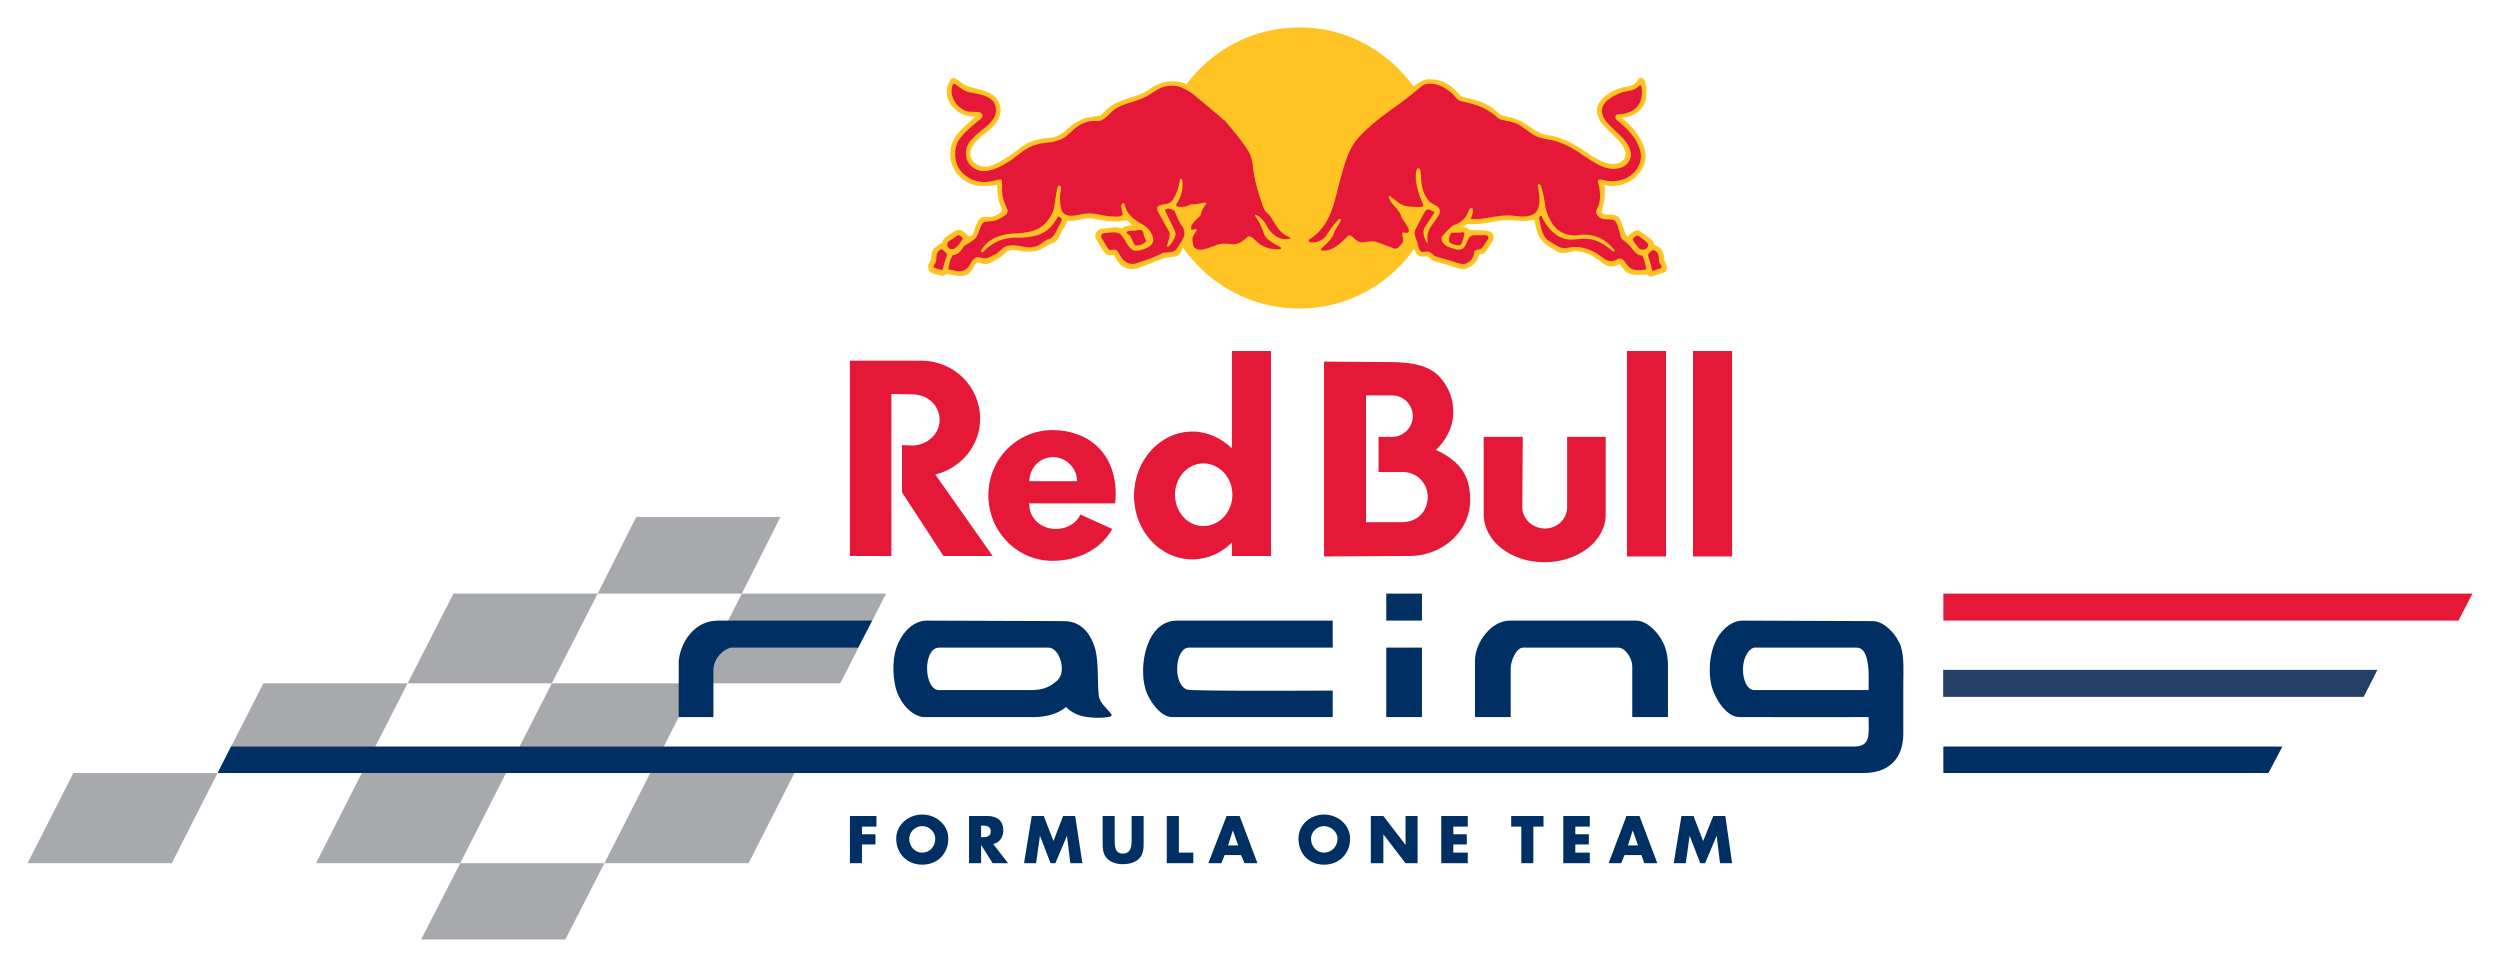 <?xml version="1.0" encoding="UTF-8" standalone="no"?>
<!DOCTYPE svg PUBLIC "-//W3C//DTD SVG 1.0//EN" "http://www.w3.org/TR/2001/REC-SVG-20010904/DTD/svg10.dtd">
<!-- Created with Inkscape (http://www.inkscape.org/) by Marsupilami -->
<svg
   xmlns:svg="http://www.w3.org/2000/svg"
   xmlns="http://www.w3.org/2000/svg"
   version="1.0"
   width="1024"
   height="396"
   viewBox="-1.773 -1.773 161.952 62.639"
   id="svg39132">
  <defs
     id="defs39134" />
  <path
     d="M 82.406,-3e-06 C 79.398,-3e-06 76.719,1.47 75.062,3.719 L 75.031,3.656 C 74.796,3.55 74.532,3.516 74.25,3.5 C 73.627,3.467 73.092,3.699 72.625,4.062 C 71.81,4.595 70.767,4.58 70,5.25 C 69.822,5.379 69.67,5.621 69.469,5.719 C 69.21,5.759 68.937,5.788 68.687,5.844 C 68.106,5.981 67.624,6.321 67.187,6.75 C 66.921,6.96 66.636,7.091 66.312,7.156 C 65.602,7.18 64.909,7.36 64.344,7.781 C 63.754,8.232 63.17,8.662 62.5,8.937 C 62.145,9.074 61.666,9.055 61.375,8.781 C 61.092,8.555 61.036,8.237 61.125,7.906 C 61.335,7.455 61.736,7.08 62.156,6.781 C 62.714,6.361 63.192,5.775 63,5.031 C 62.709,4.086 61.683,4.071 60.906,3.812 L 60.719,3.719 C 60.429,3.565 60.33,3.402 60.031,3.281 C 59.917,3.241 59.846,3.334 59.781,3.406 C 59.587,3.745 59.496,4.096 59.594,4.5 C 59.73,5.106 60.347,5.652 60.969,5.75 C 61.106,5.782 61.267,5.772 61.406,5.812 C 60.985,6.136 60.565,6.519 60.219,6.937 C 59.757,7.48 59.646,8.362 59.937,9 C 60.187,9.637 60.83,10.145 61.5,10.25 C 61.929,10.33 62.401,10.259 62.812,10.219 C 62.836,10.76 62.881,11.306 63.125,11.75 L 63.125,11.906 C 62.94,12.091 62.711,12.209 62.469,12.281 C 62.299,12.297 62.106,12.249 61.937,12.281 C 61.686,12.297 61.589,12.517 61.5,12.719 C 61.307,13.017 61.402,13.4 61.031,13.562 L 60.594,13.187 C 60.197,12.961 59.877,13.361 59.562,13.531 C 59.401,13.62 59.282,13.782 59.25,13.969 C 59.009,14.09 58.746,14.234 58.625,14.5 C 58.545,14.661 58.562,14.885 58.531,15.062 C 58.459,15.207 58.352,15.331 58.344,15.5 C 58.369,15.614 58.372,15.755 58.469,15.844 C 58.704,15.981 58.96,16.03 59.219,16.094 C 59.356,16.126 59.449,16.017 59.562,15.969 C 59.934,16.057 60.394,16.167 60.781,16.062 C 61.169,15.957 61.257,15.507 61.5,15.25 C 61.694,15.194 61.867,15.335 62.062,15.344 C 62.401,15.319 62.67,15.067 62.969,14.937 C 63.154,14.809 63.322,14.621 63.5,14.5 C 63.677,14.427 63.829,14.421 64.031,14.437 C 64.531,14.542 65.18,14.625 65.656,14.375 C 65.922,14.237 66.17,14.049 66.469,13.969 C 66.896,13.759 66.914,13.245 67.187,12.937 L 67.375,12.531 C 67.972,12.62 68.488,12.261 69.094,12.406 C 69.747,12.536 70.54,12.661 71.219,12.5 C 71.339,12.621 71.474,12.682 71.562,12.812 C 71.329,12.86 71.076,12.837 70.906,13.031 C 70.551,12.869 70.13,12.999 69.75,13.031 C 69.549,13.04 69.324,13.119 69.219,13.312 C 69.162,13.425 69.171,13.606 69.219,13.719 L 69.75,14.562 C 69.822,14.644 69.88,14.734 70,14.75 C 70.121,14.782 70.285,14.724 70.406,14.781 C 70.527,14.999 70.641,15.229 70.844,15.406 C 71.102,15.632 71.52,15.706 71.875,15.625 C 72.472,15.406 73.066,15.188 73.656,14.937 L 74.406,14.844 C 74.649,14.762 74.777,14.491 74.875,14.281 C 76.517,16.659 79.297,18.219 82.406,18.219 C 85.482,18.219 88.196,16.68 89.844,14.344 C 89.854,14.37 89.867,14.416 89.875,14.437 C 89.909,14.522 89.967,14.66 90.031,14.719 C 90.192,14.912 90.47,14.835 90.687,14.844 C 90.832,14.949 90.986,15.107 91.156,15.156 C 91.656,15.285 92.14,15.424 92.625,15.594 C 92.779,15.641 92.955,15.689 93.125,15.656 C 93.537,15.567 93.935,15.2 94.031,14.781 C 94.047,14.627 94.262,14.745 94.344,14.656 C 94.626,14.43 94.727,14.087 94.937,13.812 C 95.002,13.707 95.009,13.55 94.969,13.437 C 94.92,13.34 94.816,13.251 94.719,13.219 C 94.315,13.106 93.835,13.166 93.406,13.125 L 93.312,13.031 C 93.224,12.95 93.114,12.97 93,12.937 L 93.25,12.75 C 93.775,12.765 94.32,12.73 94.812,12.625 C 95.2,12.535 95.603,12.484 96.031,12.5 C 96.547,12.532 97.099,12.583 97.625,12.469 C 97.745,12.962 97.754,13.416 98.125,13.812 C 98.392,14.151 98.77,14.297 99.094,14.531 C 99.432,14.694 99.871,14.581 100.219,14.5 C 101.002,14.484 101.599,14.914 102.188,15.375 C 102.47,15.56 102.881,15.496 103.156,15.344 C 103.278,15.512 103.394,15.675 103.562,15.812 C 103.935,16.151 104.493,16.006 104.969,16.031 C 105.017,16.104 105.106,16.149 105.188,16.156 L 106.062,15.875 L 106.156,15.781 C 106.31,15.555 106.144,15.32 106.062,15.125 C 106.014,14.956 106.024,14.771 105.969,14.594 C 105.888,14.327 105.618,14.16 105.375,14.062 C 105.366,13.95 105.322,13.862 105.25,13.781 C 104.975,13.571 104.698,13.343 104.406,13.156 C 104.1,13.092 103.897,13.337 103.688,13.531 C 103.606,13.555 103.58,13.424 103.531,13.375 C 103.418,13.076 103.334,12.738 103.188,12.437 C 103.026,12.115 102.69,12.132 102.375,12.125 C 102.237,12.125 102.089,12.114 102,12 C 101.984,11.774 102.101,11.57 102.125,11.375 C 102.206,11.011 102.221,10.549 102.156,10.219 C 102.31,10.219 102.433,10.274 102.594,10.281 C 103.022,10.289 103.425,10.194 103.781,10 C 104.386,9.636 104.828,9.046 104.844,8.344 C 104.819,7.964 104.724,7.666 104.562,7.344 C 104.28,6.786 103.815,6.286 103.312,5.875 C 103.638,5.81 103.937,5.74 104.219,5.562 C 104.816,5.184 104.964,4.538 104.875,3.875 C 104.843,3.665 104.819,3.41 104.625,3.281 C 104.39,3.167 104.34,3.496 104.188,3.594 C 103.921,3.867 103.519,3.816 103.188,3.937 C 102.59,4.131 101.858,4.541 101.688,5.219 C 101.591,6.155 102.513,6.682 103.062,7.312 C 103.329,7.62 103.589,7.955 103.531,8.375 C 103.468,8.552 103.304,8.701 103.125,8.781 C 102.487,9.007 101.9,8.644 101.375,8.344 C 100.479,7.722 99.537,7.09 98.406,6.969 C 97.866,6.864 97.429,6.494 96.969,6.187 C 96.581,5.961 96.163,5.824 95.719,5.75 C 95.355,5.702 95.127,5.341 94.812,5.156 C 94.361,4.865 93.877,4.699 93.344,4.594 C 93.159,4.537 92.926,4.529 92.781,4.375 C 92.595,4.157 92.415,3.942 92.187,3.781 C 91.727,3.474 91.184,3.31 90.594,3.375 C 90.302,3.447 90.079,3.635 89.812,3.812 C 89.806,3.817 89.787,3.808 89.781,3.812 C 88.129,1.516 85.45,-3e-06 82.406,-3e-06 z"
     id="path2625"
     style="fill:#ffc423;fill-opacity:1;fill-rule:nonzero;stroke:none" />
  <path
     d="M 39.438,31.719 L 36.938,36.687 L 46.281,36.687 L 48.781,31.719 L 39.438,31.719 z M 46.281,36.687 L 43.312,42.5 L 52.656,42.5 L 55.625,36.687 L 46.281,36.687 z M 43.312,42.5 L 33.969,42.5 L 31,48.312 L 40.344,48.312 L 43.312,42.5 z M 40.344,48.312 L 37.375,54.156 L 46.719,54.156 L 49.687,48.312 L 40.344,48.312 z M 37.375,54.156 L 28.031,54.156 L 25.5,59.094 L 34.844,59.094 L 37.375,54.156 z M 28.031,54.156 L 31,48.312 L 21.656,48.312 L 18.688,54.156 L 28.031,54.156 z M 21.656,48.312 L 24.625,42.5 L 15.281,42.5 L 12.312,48.312 L 21.656,48.312 z M 12.312,48.312 L 2.969,48.312 L 0,54.156 L 9.344,54.156 L 12.312,48.312 z M 24.625,42.5 L 33.969,42.5 L 36.938,36.687 L 27.594,36.687 L 24.625,42.5 z"
     id="path2637"
     style="fill:#a7a9ac;fill-opacity:1;fill-rule:nonzero;stroke:none" />
  <path
     d="M 151.358,43.379 L 124.115,43.379 L 124.115,41.626 L 152.251,41.626 L 151.358,43.379 z"
     id="path2641"
     style="fill:#233f68;fill-opacity:1;fill-rule:nonzero;stroke:none" />
  <path
     d="M 60,3.625 C 59.879,3.81 59.859,4.024 59.875,4.25 C 59.94,4.759 60.297,5.229 60.781,5.406 C 61.064,5.527 61.397,5.436 61.687,5.5 C 61.769,5.534 61.867,5.599 61.875,5.687 C 61.859,5.767 61.854,5.849 61.781,5.906 C 61.329,6.285 60.847,6.656 60.469,7.125 C 60.065,7.561 60.009,8.325 60.219,8.875 C 60.452,9.505 61.089,9.919 61.719,10 C 62.179,10.072 62.612,9.932 63.031,9.844 C 63.087,9.844 63.101,9.905 63.125,9.937 C 63.166,10.309 63.108,10.661 63.187,11 C 63.26,11.315 63.386,11.536 63.5,11.844 C 63.516,11.947 63.48,12.045 63.406,12.125 C 63.172,12.304 62.945,12.417 62.687,12.531 L 62.062,12.594 L 61.937,12.625 C 61.702,12.9 61.676,13.194 61.531,13.5 C 61.336,13.822 60.986,13.97 60.687,14.156 C 60.591,14.309 60.481,14.471 60.344,14.594 C 60.239,14.69 60.106,14.734 59.969,14.75 C 59.75,15.001 59.714,15.347 59.656,15.687 C 60.011,15.719 60.373,15.914 60.719,15.719 C 61.019,15.582 61.086,15.217 61.312,15 C 61.491,14.806 61.76,14.929 61.969,14.969 C 62.285,14.985 62.515,14.761 62.781,14.656 C 62.967,14.535 63.119,14.34 63.312,14.219 C 63.684,14.041 64.205,14.145 64.594,14.219 C 64.9,14.299 65.234,14.246 65.5,14.125 C 65.75,13.971 65.966,13.752 66.25,13.687 C 66.5,13.559 66.614,13.297 66.719,13.062 C 66.799,12.845 67.015,12.656 67,12.406 C 66.935,12.35 66.879,12.242 66.781,12.25 C 66.66,12.42 66.575,12.589 66.437,12.75 C 65.905,13.477 65.044,13.625 64.187,13.625 C 63.307,13.592 62.513,13.875 61.906,14.562 C 61.866,14.586 61.814,14.564 61.781,14.531 C 61.757,14.435 61.835,14.385 61.875,14.312 C 62.416,13.546 63.267,13.36 64.156,13.344 C 64.641,13.312 65.089,13.241 65.5,13.031 C 65.96,12.797 66.275,12.327 66.469,11.875 C 66.572,11.366 66.621,10.797 66.75,10.312 C 66.766,10.265 66.834,10.234 66.875,10.25 C 66.924,10.259 66.969,10.317 66.969,10.375 C 66.88,10.875 66.837,11.454 67.031,11.937 C 67.419,12.446 68.1,12.087 68.625,12.062 C 69.174,12.014 69.664,12.217 70.187,12.25 C 70.446,12.241 70.735,12.318 70.937,12.156 C 70.994,12.067 70.922,11.972 70.906,11.875 C 70.89,11.73 70.8,11.526 70.937,11.406 C 70.979,11.372 71.03,11.396 71.062,11.437 C 71.135,11.639 71.182,11.854 71.312,12.031 C 71.571,12.362 71.957,12.627 72.312,12.812 C 72.652,13.046 72.914,13.369 72.937,13.781 C 72.937,13.991 72.755,14.152 72.594,14.25 C 72.319,14.386 72.01,14.501 71.687,14.469 C 71.26,14.259 71.157,13.799 70.875,13.469 C 70.73,13.306 70.499,13.265 70.281,13.281 C 70.047,13.306 69.835,13.303 69.625,13.375 C 69.569,13.424 69.555,13.521 69.562,13.594 C 69.709,13.86 69.87,14.109 70.031,14.375 C 70.217,14.489 70.462,14.299 70.625,14.5 C 70.762,14.71 70.852,14.964 71.062,15.125 C 71.264,15.302 71.577,15.394 71.844,15.281 C 72.441,15.095 73.036,14.892 73.594,14.594 L 73.781,14.594 C 74.007,14.569 74.245,14.576 74.406,14.406 C 74.584,14.149 74.737,13.931 74.875,13.656 C 75.012,13.471 74.931,13.17 74.875,12.969 C 74.6,12.629 74.459,12.262 74.312,11.875 C 74.175,11.835 74.061,11.742 73.906,11.75 C 73.835,11.782 73.729,11.762 73.687,11.844 L 74.312,13.125 C 74.352,13.221 74.4,13.34 74.375,13.469 C 74.286,13.736 74.155,13.994 73.937,14.187 C 73.896,14.212 73.845,14.244 73.812,14.187 C 73.886,13.912 74.016,13.627 74,13.312 L 73.375,12.187 C 73.302,12.034 73.18,11.896 73.187,11.719 C 73.187,11.639 73.279,11.564 73.344,11.531 C 73.617,11.442 73.945,11.469 74.156,11.25 C 74.43,10.821 74.582,10.415 74.656,9.906 C 74.672,9.874 74.671,9.813 74.719,9.812 C 74.769,9.796 74.789,9.85 74.812,9.875 C 74.894,10.432 74.761,11.001 74.437,11.437 C 74.421,11.494 74.405,11.552 74.469,11.594 C 74.776,11.69 75.116,11.606 75.375,11.469 C 75.706,11.476 76.012,11.391 76.312,11.344 C 76.344,11.359 76.375,11.405 76.375,11.437 C 76.174,11.664 76.056,11.897 76,12.187 C 75.757,12.437 75.4,12.667 75.375,13.031 C 75.415,13.209 75.582,13.046 75.687,13.062 C 75.736,13.07 75.75,13.109 75.75,13.156 L 75.531,13.5 C 75.402,13.71 75.531,13.955 75.531,14.156 C 75.587,14.317 75.8,14.406 75.969,14.406 C 76.332,14.39 76.646,14.239 76.969,14.125 C 77.325,13.972 77.767,13.997 78.156,14.062 C 78.535,14.039 78.811,13.781 79.094,13.531 C 79.247,13.531 79.395,13.636 79.5,13.75 C 79.936,14.217 80.492,14.424 81.187,14.375 C 81.227,14.335 81.205,14.251 81.156,14.219 L 80.781,14.031 C 80.514,13.861 80.184,13.642 80.094,13.344 C 80.014,13.077 79.88,12.759 79.719,12.5 C 79.662,12.371 79.531,12.286 79.531,12.125 C 79.951,12.27 80.212,12.691 80.406,13.062 C 80.712,13.49 81.151,13.825 81.781,13.687 C 81.805,13.655 81.797,13.618 81.781,13.594 L 81.5,13.469 C 81.015,13.185 80.799,12.639 80.5,12.219 C 80.395,12.065 80.222,11.966 80.125,11.812 C 79.779,10.867 79.464,9.925 79.375,8.844 C 79.302,8.576 79.27,8.312 79.125,8.062 C 78.689,7.351 78.112,6.686 77.562,6.031 C 77.515,5.984 77.43,5.97 77.406,5.906 L 75.5,4.312 C 75.266,4.135 74.986,3.996 74.719,3.875 C 74.316,3.721 73.77,3.769 73.375,3.937 C 72.962,4.155 72.592,4.48 72.156,4.625 C 71.526,4.907 70.822,4.952 70.281,5.437 C 69.966,5.711 69.687,6.135 69.219,6.062 C 68.694,6.037 68.24,6.239 67.844,6.562 C 67.489,6.885 67.147,7.255 66.687,7.344 C 66.284,7.514 65.787,7.44 65.375,7.594 C 64.721,7.755 64.212,8.261 63.656,8.656 C 63.099,8.98 62.57,9.329 61.875,9.312 C 61.422,9.281 60.989,8.967 60.844,8.531 C 60.706,8.03 60.855,7.528 61.25,7.187 C 61.662,6.695 62.301,6.409 62.625,5.844 C 62.794,5.546 62.789,5.065 62.562,4.781 C 62.135,4.337 61.495,4.324 60.937,4.187 C 60.582,4.09 60.315,3.794 60,3.625 z M 90.719,3.656 C 90.476,3.671 90.28,3.839 90.094,4 C 88.859,5.082 87.442,5.826 86.312,7.062 C 85.552,7.845 85.346,8.851 85.062,9.812 C 84.66,11.266 84.492,12.854 83.031,13.75 C 83.006,13.79 83.014,13.874 83.062,13.906 C 83.45,14.004 83.836,13.829 84.094,13.562 C 84.345,13.166 84.599,12.801 84.937,12.437 L 85.031,12.406 C 85.071,12.414 85.11,12.411 85.094,12.469 C 84.996,12.791 84.722,13.051 84.625,13.375 C 84.496,13.762 84.104,14.053 83.781,14.375 C 83.781,14.416 83.835,14.461 83.875,14.469 C 84.586,14.501 85.085,13.976 85.562,13.5 C 85.61,13.452 85.685,13.484 85.75,13.5 C 85.96,13.661 86.132,13.881 86.406,13.937 C 86.699,13.897 87.006,13.85 87.312,13.875 C 87.74,14.004 88.165,14.198 88.594,14.344 C 88.811,14.335 88.981,14.115 89.094,13.937 C 89.184,13.727 89.047,13.514 89.062,13.312 C 89.167,13.247 89.294,13.344 89.406,13.312 C 89.455,13.28 89.5,13.214 89.5,13.156 C 89.42,12.785 89.074,12.503 88.969,12.156 C 88.807,11.711 88.285,11.445 88.187,10.969 C 88.212,10.936 88.24,10.905 88.281,10.937 C 88.627,11.187 88.947,11.53 89.375,11.594 C 89.699,11.626 90.021,11.65 90.344,11.625 C 90.392,11.61 90.454,11.556 90.437,11.5 C 90.3,11.209 90.175,10.909 90.094,10.594 C 89.981,10.197 89.87,9.655 90,9.219 C 90.024,9.186 90.076,9.109 90.125,9.125 C 90.19,9.141 90.242,9.225 90.25,9.281 C 90.299,9.967 90.306,10.615 90.719,11.156 C 90.896,11.439 91.219,11.47 91.437,11.687 C 91.517,11.801 91.525,11.996 91.469,12.125 L 90.969,12.844 C 90.855,13.005 90.759,13.199 90.719,13.375 C 90.677,13.577 90.702,13.775 90.719,13.969 C 90.686,13.985 90.657,13.922 90.625,13.906 C 90.496,13.64 90.362,13.315 90.5,13 L 91.125,12.031 L 91.156,11.969 C 91.019,11.895 90.865,11.814 90.719,11.781 C 90.646,11.814 90.579,11.873 90.531,11.937 L 89.937,13.062 C 89.897,13.191 89.842,13.269 89.875,13.406 C 89.907,13.567 89.957,13.738 90.031,13.875 C 90.079,14.101 90.115,14.267 90.219,14.469 C 90.372,14.639 90.587,14.482 90.781,14.531 C 90.976,14.58 91.055,14.788 91.25,14.844 C 91.686,14.989 92.157,15.08 92.594,15.25 C 92.82,15.322 93.141,15.405 93.344,15.219 C 93.626,15.066 93.701,14.782 93.75,14.5 C 93.839,14.379 93.995,14.415 94.125,14.375 C 94.366,14.214 94.447,13.936 94.625,13.719 L 94.656,13.594 C 94.632,13.521 94.565,13.492 94.5,13.469 L 93.687,13.469 C 93.307,13.516 93.286,13.929 93.125,14.187 C 93.035,14.349 92.842,14.422 92.656,14.406 C 92.27,14.301 91.802,14.232 91.625,13.812 C 91.601,13.707 91.606,13.572 91.687,13.5 C 91.889,13.266 92.125,13.006 92.375,12.812 C 92.73,12.739 93.064,12.471 93.25,12.156 C 93.346,12.019 93.337,11.824 93.5,11.719 C 93.547,11.71 93.594,11.701 93.625,11.75 C 93.699,11.984 93.572,12.205 93.5,12.406 C 94.38,12.495 95.112,12.155 95.969,12.187 C 96.331,12.187 96.675,12.274 97.031,12.25 C 97.385,12.234 97.762,12.091 97.875,11.719 C 98.037,11.242 97.924,10.701 97.844,10.25 L 97.875,10.156 C 97.931,10.125 97.99,10.186 98.031,10.219 C 98.184,10.646 98.279,11.157 98.344,11.625 C 98.409,12.037 98.586,12.402 98.812,12.75 C 99.224,13.364 99.969,13.591 100.688,13.437 C 101.56,13.372 102.31,13.751 102.844,14.469 C 102.826,14.501 102.79,14.54 102.75,14.531 C 102.289,14.176 101.809,13.791 101.219,13.719 C 100.597,13.606 100.05,13.891 99.469,13.656 C 98.831,13.447 98.344,12.8 98.094,12.219 L 98.031,12.219 C 97.982,12.226 97.946,12.295 97.937,12.344 L 98.031,12.844 C 98.126,13.247 98.251,13.721 98.687,13.906 C 99.026,14.109 99.361,14.394 99.781,14.281 C 100.516,14.12 101.246,14.339 101.812,14.75 C 101.998,14.855 102.142,15.021 102.344,15.094 C 102.562,15.182 102.854,15.146 103.031,15 C 103.442,14.864 103.53,15.376 103.812,15.562 C 104.062,15.804 104.489,15.727 104.875,15.687 C 104.835,15.356 104.755,15.071 104.625,14.781 C 104.214,14.805 104.022,14.382 103.781,14.125 C 103.579,13.89 103.18,13.754 103.188,13.406 C 103.115,13.269 103.096,13.052 103.031,12.875 C 102.975,12.73 102.912,12.501 102.719,12.469 C 102.371,12.412 101.938,12.51 101.719,12.187 C 101.493,11.945 101.771,11.671 101.812,11.437 C 101.909,11.139 101.892,10.744 101.844,10.437 C 101.835,10.26 101.718,10.115 101.75,9.937 C 101.831,9.784 102.035,9.89 102.156,9.906 C 102.609,10.035 103.151,9.959 103.562,9.781 C 104.129,9.507 104.555,8.935 104.531,8.281 C 104.45,7.432 103.841,6.736 103.188,6.187 C 103.066,6.082 102.915,5.997 102.875,5.844 C 102.859,5.512 103.252,5.674 103.438,5.594 C 103.664,5.537 103.876,5.472 104.062,5.344 C 104.555,5.012 104.66,4.409 104.562,3.844 C 104.547,3.795 104.541,3.75 104.469,3.75 C 104.379,3.824 104.3,3.905 104.188,3.969 C 103.873,4.155 103.456,4.119 103.125,4.281 C 102.714,4.459 102.209,4.719 102.031,5.187 C 101.984,5.421 102.02,5.681 102.125,5.875 C 102.625,6.666 103.705,7.171 103.875,8.125 C 103.94,8.512 103.736,8.781 103.438,9 C 102.985,9.274 102.295,9.18 101.844,8.937 C 100.971,8.501 100.219,7.769 99.281,7.469 C 98.692,7.202 97.962,7.286 97.437,6.875 C 97.042,6.616 96.695,6.269 96.25,6.156 C 95.944,6.051 95.595,6.06 95.312,5.906 C 95.022,5.647 94.714,5.419 94.375,5.25 C 93.906,5.015 93.392,4.895 92.875,4.781 C 92.569,4.709 92.438,4.356 92.187,4.187 C 91.759,3.849 91.301,3.607 90.719,3.656 z M 72.094,13.125 C 71.835,13.165 71.57,13.187 71.312,13.187 L 71.219,13.25 C 71.17,13.402 71.397,13.394 71.437,13.531 C 71.599,13.709 71.595,13.987 71.781,14.125 C 72.024,14.165 72.251,14.051 72.437,13.906 C 72.542,13.817 72.391,13.699 72.375,13.594 C 72.27,13.44 72.352,13.133 72.094,13.125 z M 92.937,13.281 C 92.72,13.322 92.469,13.28 92.25,13.312 C 92.154,13.457 92.07,13.619 92.094,13.812 C 92.117,14.015 92.355,14.036 92.5,14.094 C 92.637,14.11 92.834,14.177 92.906,14.031 C 92.986,13.821 93.061,13.57 93.094,13.344 C 93.077,13.28 93.002,13.265 92.937,13.281 z M 60.312,13.469 C 60.281,13.474 60.247,13.492 60.219,13.5 C 60.04,13.654 59.85,13.754 59.656,13.875 C 59.575,13.931 59.61,14.067 59.594,14.156 C 59.594,14.237 59.701,14.295 59.75,14.344 C 59.839,14.384 59.935,14.375 60.031,14.344 C 60.282,14.197 60.465,13.922 60.594,13.687 C 60.57,13.599 60.479,13.565 60.406,13.5 C 60.382,13.48 60.344,13.464 60.312,13.469 z M 104.281,13.5 C 104.161,13.504 104.061,13.628 104,13.719 C 104.056,13.912 104.224,14.072 104.344,14.25 C 104.409,14.346 104.512,14.399 104.625,14.406 C 104.739,14.406 104.825,14.377 104.906,14.312 C 104.963,14.24 105.024,14.136 105,14.031 C 104.846,13.821 104.599,13.692 104.406,13.531 C 104.366,13.497 104.321,13.499 104.281,13.5 z M 59.187,14.375 C 59.059,14.44 58.939,14.574 58.906,14.719 C 58.866,14.977 58.921,15.22 58.719,15.406 C 58.711,15.455 58.67,15.514 58.719,15.562 C 58.896,15.619 59.064,15.695 59.281,15.719 C 59.379,15.404 59.45,15.056 59.562,14.781 L 59.562,14.687 C 59.466,14.567 59.349,14.407 59.187,14.375 z M 105.281,14.437 C 105.169,14.534 104.975,14.643 105,14.812 C 105.097,15.102 105.162,15.295 105.219,15.594 C 105.251,15.65 105.224,15.781 105.312,15.781 L 105.844,15.594 C 105.933,15.449 105.751,15.356 105.719,15.219 C 105.679,15.034 105.715,14.762 105.594,14.594 C 105.489,14.512 105.419,14.405 105.281,14.437 z M 78.031,20.969 L 78.031,27.281 C 77.36,26.616 76.445,26.188 75.469,26.187 C 73.379,26.187 71.687,28.058 71.687,30.344 C 71.687,32.63 73.379,34.469 75.469,34.469 C 76.456,34.469 77.358,34.054 78.031,33.375 L 78.031,34.25 L 80.562,34.25 L 80.562,20.969 L 78.031,20.969 z M 103.625,20.969 L 103.625,34.281 L 106.156,34.281 L 106.156,20.969 L 103.625,20.969 z M 107.906,20.969 L 107.906,34.281 L 110.438,34.281 L 110.438,20.969 L 107.906,20.969 z M 53.281,21.594 L 53.281,34.25 L 55.969,34.25 L 55.969,23.75 L 57.344,23.781 C 58.339,23.781 59.094,24.522 59.094,25.437 C 59.094,26.354 58.276,27.094 57.281,27.094 L 56.656,27.062 L 56.656,30.125 L 59.344,34.25 L 62.531,34.25 L 58.812,28.969 C 60.48,28.569 61.719,27.104 61.719,25.344 C 61.719,23.276 60.014,21.594 57.906,21.594 L 57.719,21.594 L 53.281,21.594 z M 84,21.656 L 84,34.281 L 89.594,34.25 C 91.734,34.215 93.469,32.609 93.469,30.625 C 93.469,29.182 92.956,28.167 91.25,27.375 C 91.942,26.729 92.375,25.858 92.375,24.906 C 92.375,24.044 92.05,23.247 91.469,22.625 C 90.865,21.961 89.787,21.687 88.344,21.687 L 84,21.656 z M 86.719,23.844 L 88.406,23.844 C 89.149,23.844 89.75,24.446 89.75,25.187 C 89.75,25.93 89.149,26.531 88.406,26.531 L 87.531,26.531 L 87.531,28.812 L 89.125,28.812 C 90.024,28.813 90.719,29.537 90.719,30.437 C 90.686,31.366 90.101,32.001 89.125,32.062 L 86.719,32.062 L 86.719,23.844 z M 66.406,26.094 C 64.096,26.094 62.25,27.975 62.25,30.312 C 62.25,32.651 64.098,34.562 66.406,34.562 C 68.17,34.562 69.573,33.75 70.281,32.5 L 68.219,31.562 C 67.956,32.129 67.337,32.5 66.625,32.5 C 65.674,32.5 64.906,31.809 64.906,30.937 C 64.906,30.881 64.869,30.899 64.875,30.844 L 70.469,30.844 C 70.486,30.67 70.501,30.494 70.5,30.312 C 70.539,27.574 68.716,26.094 66.406,26.094 z M 94.344,26.531 L 94.344,31.562 C 94.344,33.271 96.099,34.656 98.281,34.656 C 100.463,34.656 102.25,33.271 102.25,31.562 L 102.25,26.531 L 99.75,26.531 L 99.75,31.094 C 99.75,31.854 99.111,32.469 98.312,32.469 C 97.514,32.469 96.844,31.854 96.844,31.094 L 96.875,26.531 L 94.344,26.531 z M 66.437,27.844 C 67.291,27.844 68,28.554 68,29.406 L 64.906,29.406 C 64.906,28.554 65.582,27.844 66.437,27.844 z M 76.187,28.25 C 77.214,28.25 78.062,29.159 78.062,30.281 C 78.062,31.404 77.214,32.312 76.187,32.312 C 75.162,32.312 74.344,31.404 74.344,30.281 C 74.344,29.159 75.162,28.25 76.187,28.25 z M 124.125,36.687 L 124.125,38.437 L 157.5,38.437 L 158.406,36.687 C 143.476,36.689 124.125,36.687 124.125,36.687 z"
     id="path2677"
     style="fill:#e51837;fill-opacity:1;fill-rule:nonzero;stroke:none" />
  <path
     d="M 88.031,36.687 L 88.031,38.437 L 90.344,38.437 L 90.344,36.687 L 88.031,36.687 z M 44.688,38.437 C 44.44,38.455 44.184,38.48 43.969,38.562 C 42.93,38.925 42.288,40.022 42.188,41.062 L 42.188,44.687 L 44.438,44.687 L 44.438,41.531 C 44.487,40.937 44.986,40.336 45.562,40.187 L 53.812,40.187 L 54.719,38.437 L 44.688,38.437 z M 58.25,38.437 C 57.419,38.455 56.782,39.1 56.437,39.844 C 56.015,40.685 56.031,41.905 56.25,42.812 C 56.485,43.654 57.137,44.539 58,44.687 L 64.875,44.687 C 65.75,44.72 66.654,44.576 67.281,44.031 C 67.611,44.394 68.161,44.628 68.656,44.687 C 69.12,44.744 69.625,44.753 70,44.687 C 70.326,44.631 70.275,44.549 70.094,44.344 C 69.83,44.047 69.472,43.725 69.406,43.312 C 69.307,42.405 69.402,41.188 69.187,40.312 C 68.924,39.355 68.312,38.469 67.156,38.469 L 58.25,38.437 z M 74.469,38.437 C 72.486,38.437 71.967,41.375 72.437,42.906 C 72.647,43.592 73.391,44.686 74.156,44.687 L 84.562,44.687 L 84.562,42.969 C 84.562,42.969 75.441,43.024 75.125,42.906 C 74.171,42.555 74.338,40.187 75.25,40.187 L 84.562,40.187 L 84.562,38.437 L 74.469,38.437 z M 96.031,38.437 C 94.821,38.435 93.79,39.877 93.781,41 L 93.781,44.687 L 96.094,44.687 L 96.094,41.5 C 96.094,41.107 96.42,40.187 96.906,40.187 L 103.062,40.187 C 103.554,40.187 103.969,40.94 103.969,41.375 L 103.969,44.687 L 106.281,44.687 L 106.281,41.312 C 106.281,40.905 106.222,40.541 106.094,40.156 C 105.855,39.441 105.045,38.44 104.219,38.437 L 96.031,38.437 z M 111.125,38.437 C 110.884,38.437 110.615,38.505 110.406,38.625 C 109.12,39.355 108.835,41.136 109.062,42.469 C 109.196,43.25 109.98,44.686 110.906,44.687 C 113.823,44.694 119.281,44.688 119.281,44.687 C 119.281,45.744 119.464,46.594 118.344,46.594 L 13.188,46.594 L 12.312,48.312 L 118.938,48.312 C 120.565,48.312 121.531,47.415 121.531,45.75 L 121.531,42.469 C 121.531,41.714 121.599,40.852 121.375,40.125 C 121.165,39.442 120.344,38.469 119.562,38.469 L 111.125,38.437 z M 59.062,40.187 L 66.156,40.187 C 66.849,40.187 67.36,41.726 66.719,42.312 C 66.136,42.847 65.615,42.937 64.969,42.937 L 59.062,42.937 C 58.051,42.938 57.992,40.187 59.062,40.187 z M 88.031,40.187 L 88.031,44.687 L 90.344,44.687 L 90.344,40.187 L 88.031,40.187 z M 111.875,40.187 L 118.5,40.187 C 119.424,40.187 119.281,42.144 119.281,42.937 L 111.875,42.937 C 111.114,42.938 110.844,41.117 111.562,40.375 C 111.626,40.309 111.781,40.187 111.875,40.187 z M 124.125,46.594 L 124.125,48.312 L 145.188,48.312 L 146.094,46.594 L 124.125,46.594 z M 57.969,51 C 57.097,51 56.281,51.642 56.281,52.562 C 56.281,53.547 56.997,54.25 57.969,54.25 C 58.941,54.25 59.656,53.547 59.656,52.562 C 59.656,51.642 58.841,51 57.969,51 z M 84,51 C 83.129,51 82.344,51.642 82.344,52.562 C 82.344,53.547 83.029,54.25 84,54.25 C 84.972,54.25 85.687,53.547 85.687,52.562 C 85.687,51.642 84.872,51 84,51 z M 53.281,51.094 L 53.281,54.156 L 54.062,54.156 L 54.062,52.938 L 54.937,52.938 L 54.937,52.281 L 54.062,52.281 L 54.062,51.781 L 55,51.781 L 55,51.094 L 53.281,51.094 z M 61,51.094 L 61,54.156 L 61.781,54.156 L 61.781,52.969 L 62.531,54.156 L 63.531,54.156 L 62.562,52.906 C 62.992,52.83 63.219,52.45 63.219,52.031 C 63.219,51.381 62.785,51.094 62.187,51.094 L 61,51.094 z M 65.062,51.094 L 64.562,54.156 L 65.344,54.156 L 65.594,52.375 L 66.281,54.156 L 66.594,54.156 L 67.344,52.375 L 67.562,54.156 L 68.344,54.156 L 67.875,51.094 L 67.094,51.094 L 66.469,52.719 L 65.844,51.094 L 65.062,51.094 z M 69.656,51.094 L 69.656,52.812 C 69.656,53.204 69.667,53.581 69.969,53.875 C 70.221,54.125 70.615,54.219 70.969,54.219 C 71.322,54.219 71.746,54.125 72,53.875 C 72.301,53.581 72.312,53.204 72.312,52.812 L 72.312,51.094 L 71.531,51.094 L 71.531,52.688 C 71.531,53.083 71.474,53.531 70.969,53.531 C 70.462,53.531 70.437,53.083 70.437,52.688 L 70.437,51.094 L 69.656,51.094 z M 73.812,51.094 L 73.812,54.156 L 75.531,54.156 L 75.531,53.469 L 74.594,53.469 L 74.594,51.094 L 73.812,51.094 z M 77.687,51.094 L 76.5,54.156 L 77.344,54.156 L 77.562,53.625 L 78.625,53.625 L 78.844,54.156 L 79.687,54.156 L 78.531,51.094 L 77.687,51.094 z M 87.031,51.094 L 87.031,54.156 L 87.844,54.156 L 87.844,52.281 L 89.281,54.156 L 90.062,54.156 L 90.062,51.094 L 89.281,51.094 L 89.281,52.969 L 87.844,51.094 L 87.031,51.094 z M 91.594,51.094 L 91.594,54.156 L 93.312,54.156 L 93.312,53.469 L 92.375,53.469 L 92.375,52.938 L 93.25,52.938 L 93.25,52.281 L 92.375,52.281 L 92.375,51.781 L 93.312,51.781 L 93.312,51.094 L 91.594,51.094 z M 96.125,51.094 L 96.125,51.781 L 96.781,51.781 L 96.781,54.156 L 97.562,54.156 L 97.562,51.781 L 98.219,51.781 L 98.219,51.094 L 96.125,51.094 z M 99.5,51.094 L 99.5,54.156 L 101.219,54.156 L 101.219,53.469 L 100.281,53.469 L 100.281,52.938 L 101.156,52.938 L 101.156,52.281 L 100.281,52.281 L 100.281,51.781 L 101.219,51.781 L 101.219,51.094 L 99.5,51.094 z M 103.594,51.094 L 102.438,54.156 L 103.25,54.156 L 103.469,53.625 L 104.562,53.625 L 104.75,54.156 L 105.594,54.156 L 104.438,51.094 L 103.594,51.094 z M 107.156,51.094 L 106.656,54.156 L 107.438,54.156 L 107.688,52.375 L 108.375,54.156 L 108.688,54.156 L 109.438,52.375 L 109.656,54.156 L 110.438,54.156 L 110,51.094 L 109.219,51.094 L 108.562,52.719 L 107.938,51.094 L 107.156,51.094 z M 61.781,51.719 L 61.875,51.719 C 62.131,51.719 62.406,51.763 62.406,52.094 C 62.406,52.425 62.131,52.469 61.875,52.469 L 61.781,52.469 L 61.781,51.719 z M 57.969,51.75 C 58.439,51.75 58.812,52.144 58.812,52.562 C 58.812,53.086 58.439,53.469 57.969,53.469 C 57.499,53.469 57.125,53.086 57.125,52.562 C 57.125,52.144 57.499,51.75 57.969,51.75 z M 84,51.75 C 84.47,51.75 84.875,52.144 84.875,52.562 C 84.875,53.086 84.47,53.469 84,53.469 C 83.53,53.469 83.156,53.086 83.156,52.562 C 83.156,52.144 83.53,51.75 84,51.75 z M 78.094,52.031 L 78.437,53 L 77.781,53 L 78.094,52.031 z M 104,52.031 L 104.344,53 L 103.688,53 L 104,52.031 z"
     id="path2621"
     style="fill:#002f64;fill-opacity:1;fill-rule:nonzero;stroke:none" />
</svg>
<!-- version: 20080810, original size: 158.4062 59.09375, border: 3% -->
